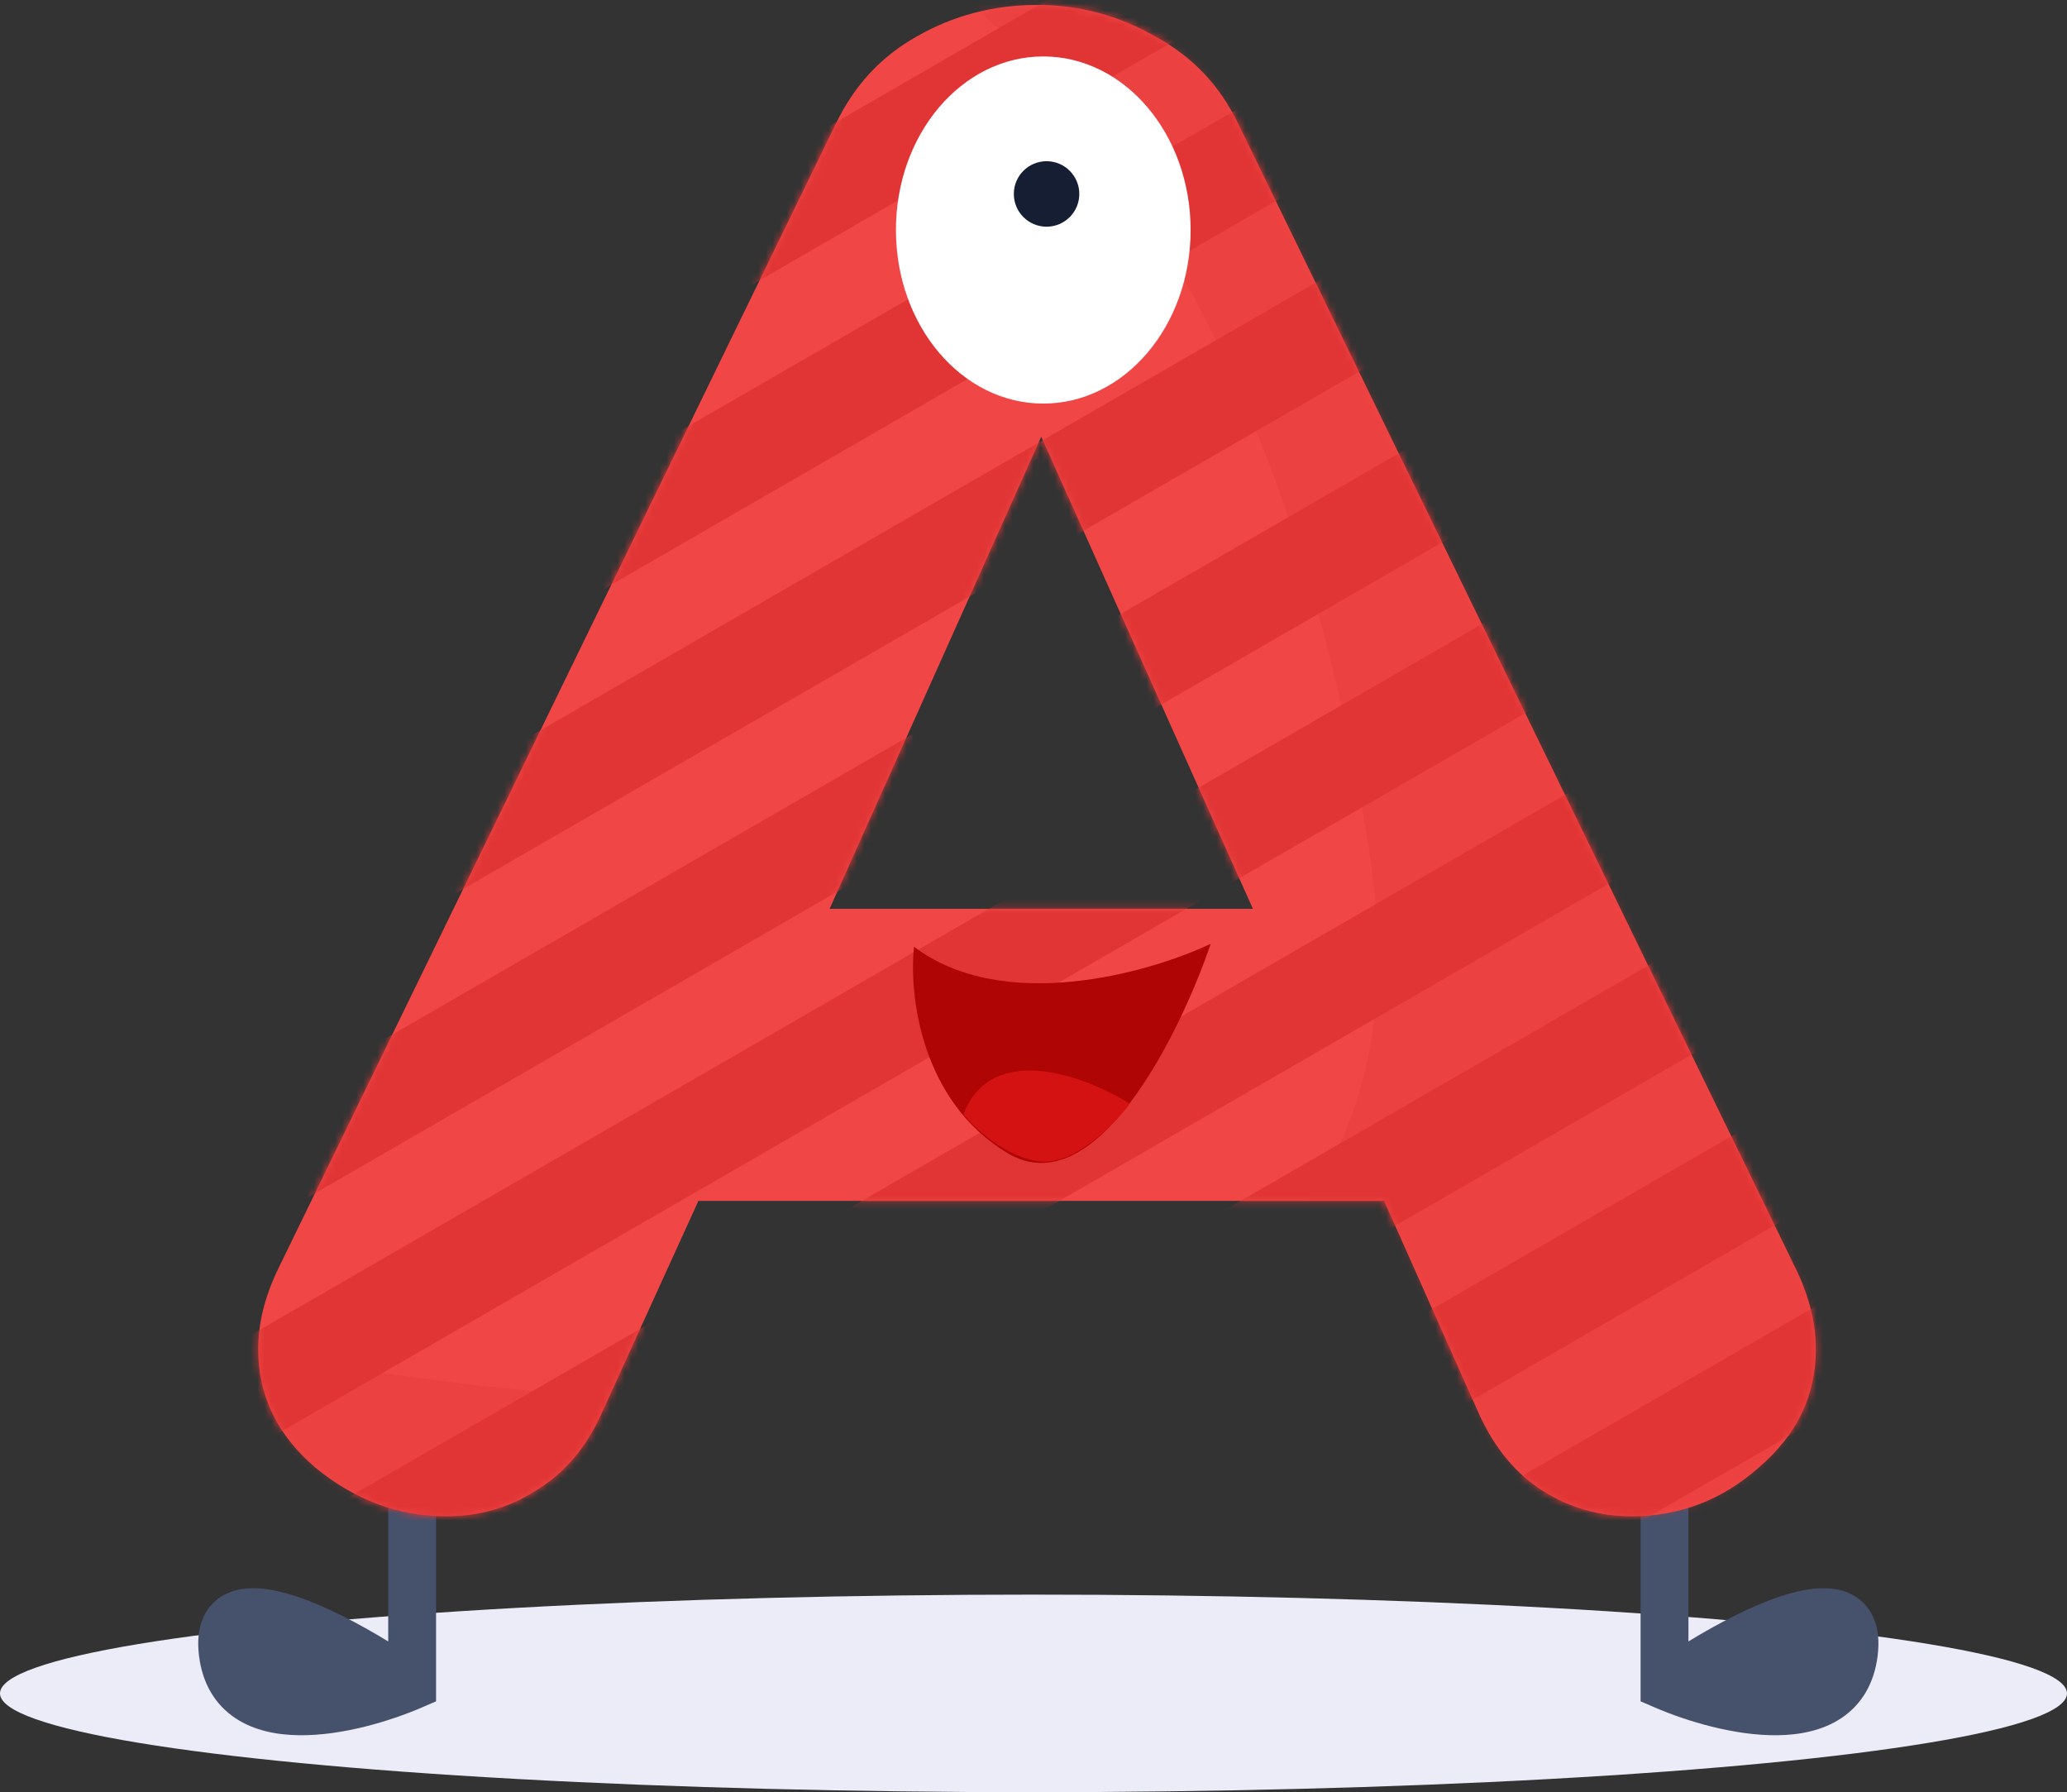 <svg width="293" height="254" viewBox="0 0 293 254" fill="none" xmlns="http://www.w3.org/2000/svg">
<rect x="0" y="0" width="293" height="254" fill="#333333" stroke="none"/>
<ellipse cx="146.5" cy="240" rx="146.5" ry="14" fill="#ECECF9"/>
<path d="M235.947 238.893C245.523 232.206 264.299 221.914 262.794 234.244C261.288 246.575 244.268 242.481 235.947 238.893Z" fill="#46516B"/>
<path fill-rule="evenodd" clip-rule="evenodd" d="M232.556 185.279L239.337 185.279L239.337 232.635C243.493 230.101 248.267 227.592 252.471 226.215C254.041 225.701 255.632 225.31 257.151 225.16C258.643 225.012 260.286 225.073 261.816 225.671C263.456 226.313 264.802 227.516 265.57 229.269C266.289 230.909 266.389 232.769 266.159 234.655C265.675 238.623 263.852 241.602 261.017 243.496C258.324 245.295 255.057 245.889 251.969 245.928C245.816 246.006 238.98 243.893 234.604 242.006L232.556 241.123L232.556 185.279ZM243.632 237.963C246.374 238.69 249.279 239.181 251.884 239.148C254.28 239.118 256.07 238.647 257.251 237.858C258.29 237.164 259.16 236.031 259.428 233.834C259.574 232.639 259.418 232.123 259.36 231.991C259.356 231.99 259.351 231.988 259.345 231.986C259.177 231.92 258.718 231.818 257.82 231.907C256.948 231.993 255.862 232.239 254.581 232.659C251.246 233.751 247.285 235.782 243.632 237.963Z" fill="#46516B"/>
<path d="M58.422 238.893C48.846 232.206 30.07 221.914 31.575 234.245C33.08 246.575 50.1 242.481 58.422 238.893Z" fill="#46516B"/>
<path fill-rule="evenodd" clip-rule="evenodd" d="M55.031 232.636L55.032 185.28L61.812 185.28L61.812 241.123L59.764 242.006C55.388 243.893 48.552 246.006 42.399 245.928C39.312 245.889 36.044 245.296 33.351 243.497C30.516 241.603 28.694 238.623 28.209 234.656C27.979 232.769 28.079 230.909 28.798 229.269C29.566 227.517 30.913 226.313 32.552 225.672C34.082 225.073 35.725 225.012 37.217 225.16C38.736 225.311 40.327 225.701 41.898 226.216C46.101 227.592 50.875 230.101 55.031 232.636ZM50.736 237.963C47.083 235.782 43.122 233.751 39.788 232.659C38.507 232.24 37.42 231.994 36.548 231.907C35.65 231.818 35.192 231.92 35.023 231.986C35.017 231.988 35.012 231.99 35.008 231.991C34.95 232.124 34.794 232.639 34.94 233.834C35.208 236.031 36.078 237.164 37.117 237.858C38.299 238.648 40.089 239.118 42.485 239.148C45.09 239.181 47.994 238.69 50.736 237.963Z" fill="#46516B"/>
<path d="M254.7 180.099C256.5 183.899 257.4 187.599 257.4 191.199C257.4 197.799 254.7 203.399 249.3 207.999C244.1 212.599 238.1 214.899 231.3 214.899C226.7 214.899 222.5 213.699 218.7 211.299C214.9 208.899 211.9 205.299 209.7 200.499L196.2 170.199H99L85.2 200.499C83 205.299 79.9 208.899 75.9 211.299C72.1 213.699 67.9 214.899 63.3 214.899C56.5 214.899 50.3 212.599 44.7 207.999C39.3 203.399 36.6 197.799 36.6 191.199C36.6 187.599 37.5 183.899 39.3 180.099L118.5 17.499C121.1 12.099 124.9 7.999 129.9 5.199C135.1 2.199 140.8 0.699 147 0.699C153 0.699 158.6 2.199 163.8 5.199C169 7.999 172.9 12.099 175.5 17.499L254.7 180.099ZM117.6 128.799H177.6L147.6 61.899L117.6 128.799Z" fill="#F04646"/>
<mask id="mask0" mask-type="alpha" maskUnits="userSpaceOnUse" x="36" y="0" width="222" height="215">
<path d="M254.7 180.099C256.5 183.899 257.4 187.599 257.4 191.199C257.4 197.799 254.7 203.399 249.3 207.999C244.1 212.599 238.1 214.899 231.3 214.899C226.7 214.899 222.5 213.699 218.7 211.299C214.9 208.899 211.9 205.299 209.7 200.499L196.2 170.199H99L85.2 200.499C83 205.299 79.9 208.899 75.9 211.299C72.1 213.699 67.9 214.899 63.3 214.899C56.5 214.899 50.3 212.599 44.7 207.999C39.3 203.399 36.6 197.799 36.6 191.199C36.6 187.599 37.5 183.899 39.3 180.099L118.5 17.499C121.1 12.099 124.9 7.999 129.9 5.199C135.1 2.199 140.8 0.699 147 0.699C153 0.699 158.6 2.199 163.8 5.199C169 7.999 172.9 12.099 175.5 17.499L254.7 180.099ZM117.6 128.799H177.6L147.6 61.899L117.6 128.799Z" fill="#F04646"/>
</mask>
<g mask="url(#mask0)">
<rect x="3" y="83.999" width="314" height="14" transform="rotate(-30 3 83.999)" fill="#E13535"/>
<rect x="3" y="114.999" width="314" height="14" transform="rotate(-30 3 114.999)" fill="#E13535"/>
<rect x="3" y="145.999" width="314" height="14" transform="rotate(-30 3 145.999)" fill="#E13535"/>
<rect x="3" y="176.999" width="314" height="14" transform="rotate(-30 3 176.999)" fill="#E13535"/>
<rect x="3" y="207.999" width="314" height="14" transform="rotate(-30 3 207.999)" fill="#E13535"/>
<rect x="3" y="238.999" width="314" height="14" transform="rotate(-30 3 238.999)" fill="#E13535"/>
<rect x="3" y="269.999" width="314" height="14" transform="rotate(-30 3 269.999)" fill="#E13535"/>
<rect x="3" y="300.999" width="314" height="14" transform="rotate(-30 3 300.999)" fill="#E13535"/>
<rect x="3" y="331.999" width="314" height="14" transform="rotate(-30 3 331.999)" fill="#E13535"/>
<g style="mix-blend-mode:multiply">
<path d="M78 -28C81.312 -27.858 85.03 -27.371 89.052 -26.476L165 -16L270 177L283 221H32L-59 166C33 198.667 212.4 235.2 194 120C177.566 17.107 122.68 -18.988 89.052 -26.476L78 -28Z" fill="#E13535" fill-opacity="0.28"/>
</g>
</g>
<path d="M129.572 134.183C142.269 143.749 162.895 137.888 171.622 133.761C167.192 146.743 155.235 170.852 142.841 163.441C130.448 156.03 128.831 140.848 129.572 134.183Z" fill="#B00505"/>
<path d="M136.574 157.915C140.597 147.462 153.978 152.568 160.166 156.427C157.98 159.328 152.404 165.025 147.585 164.605C142.765 164.184 138.237 159.969 136.574 157.915Z" fill="#D51212"/>
<ellipse cx="147.886" cy="32.599" rx="20.886" ry="24.599" fill="white"/>
<circle cx="148.352" cy="27.488" r="4.641" fill="#161E33"/>
</svg>
